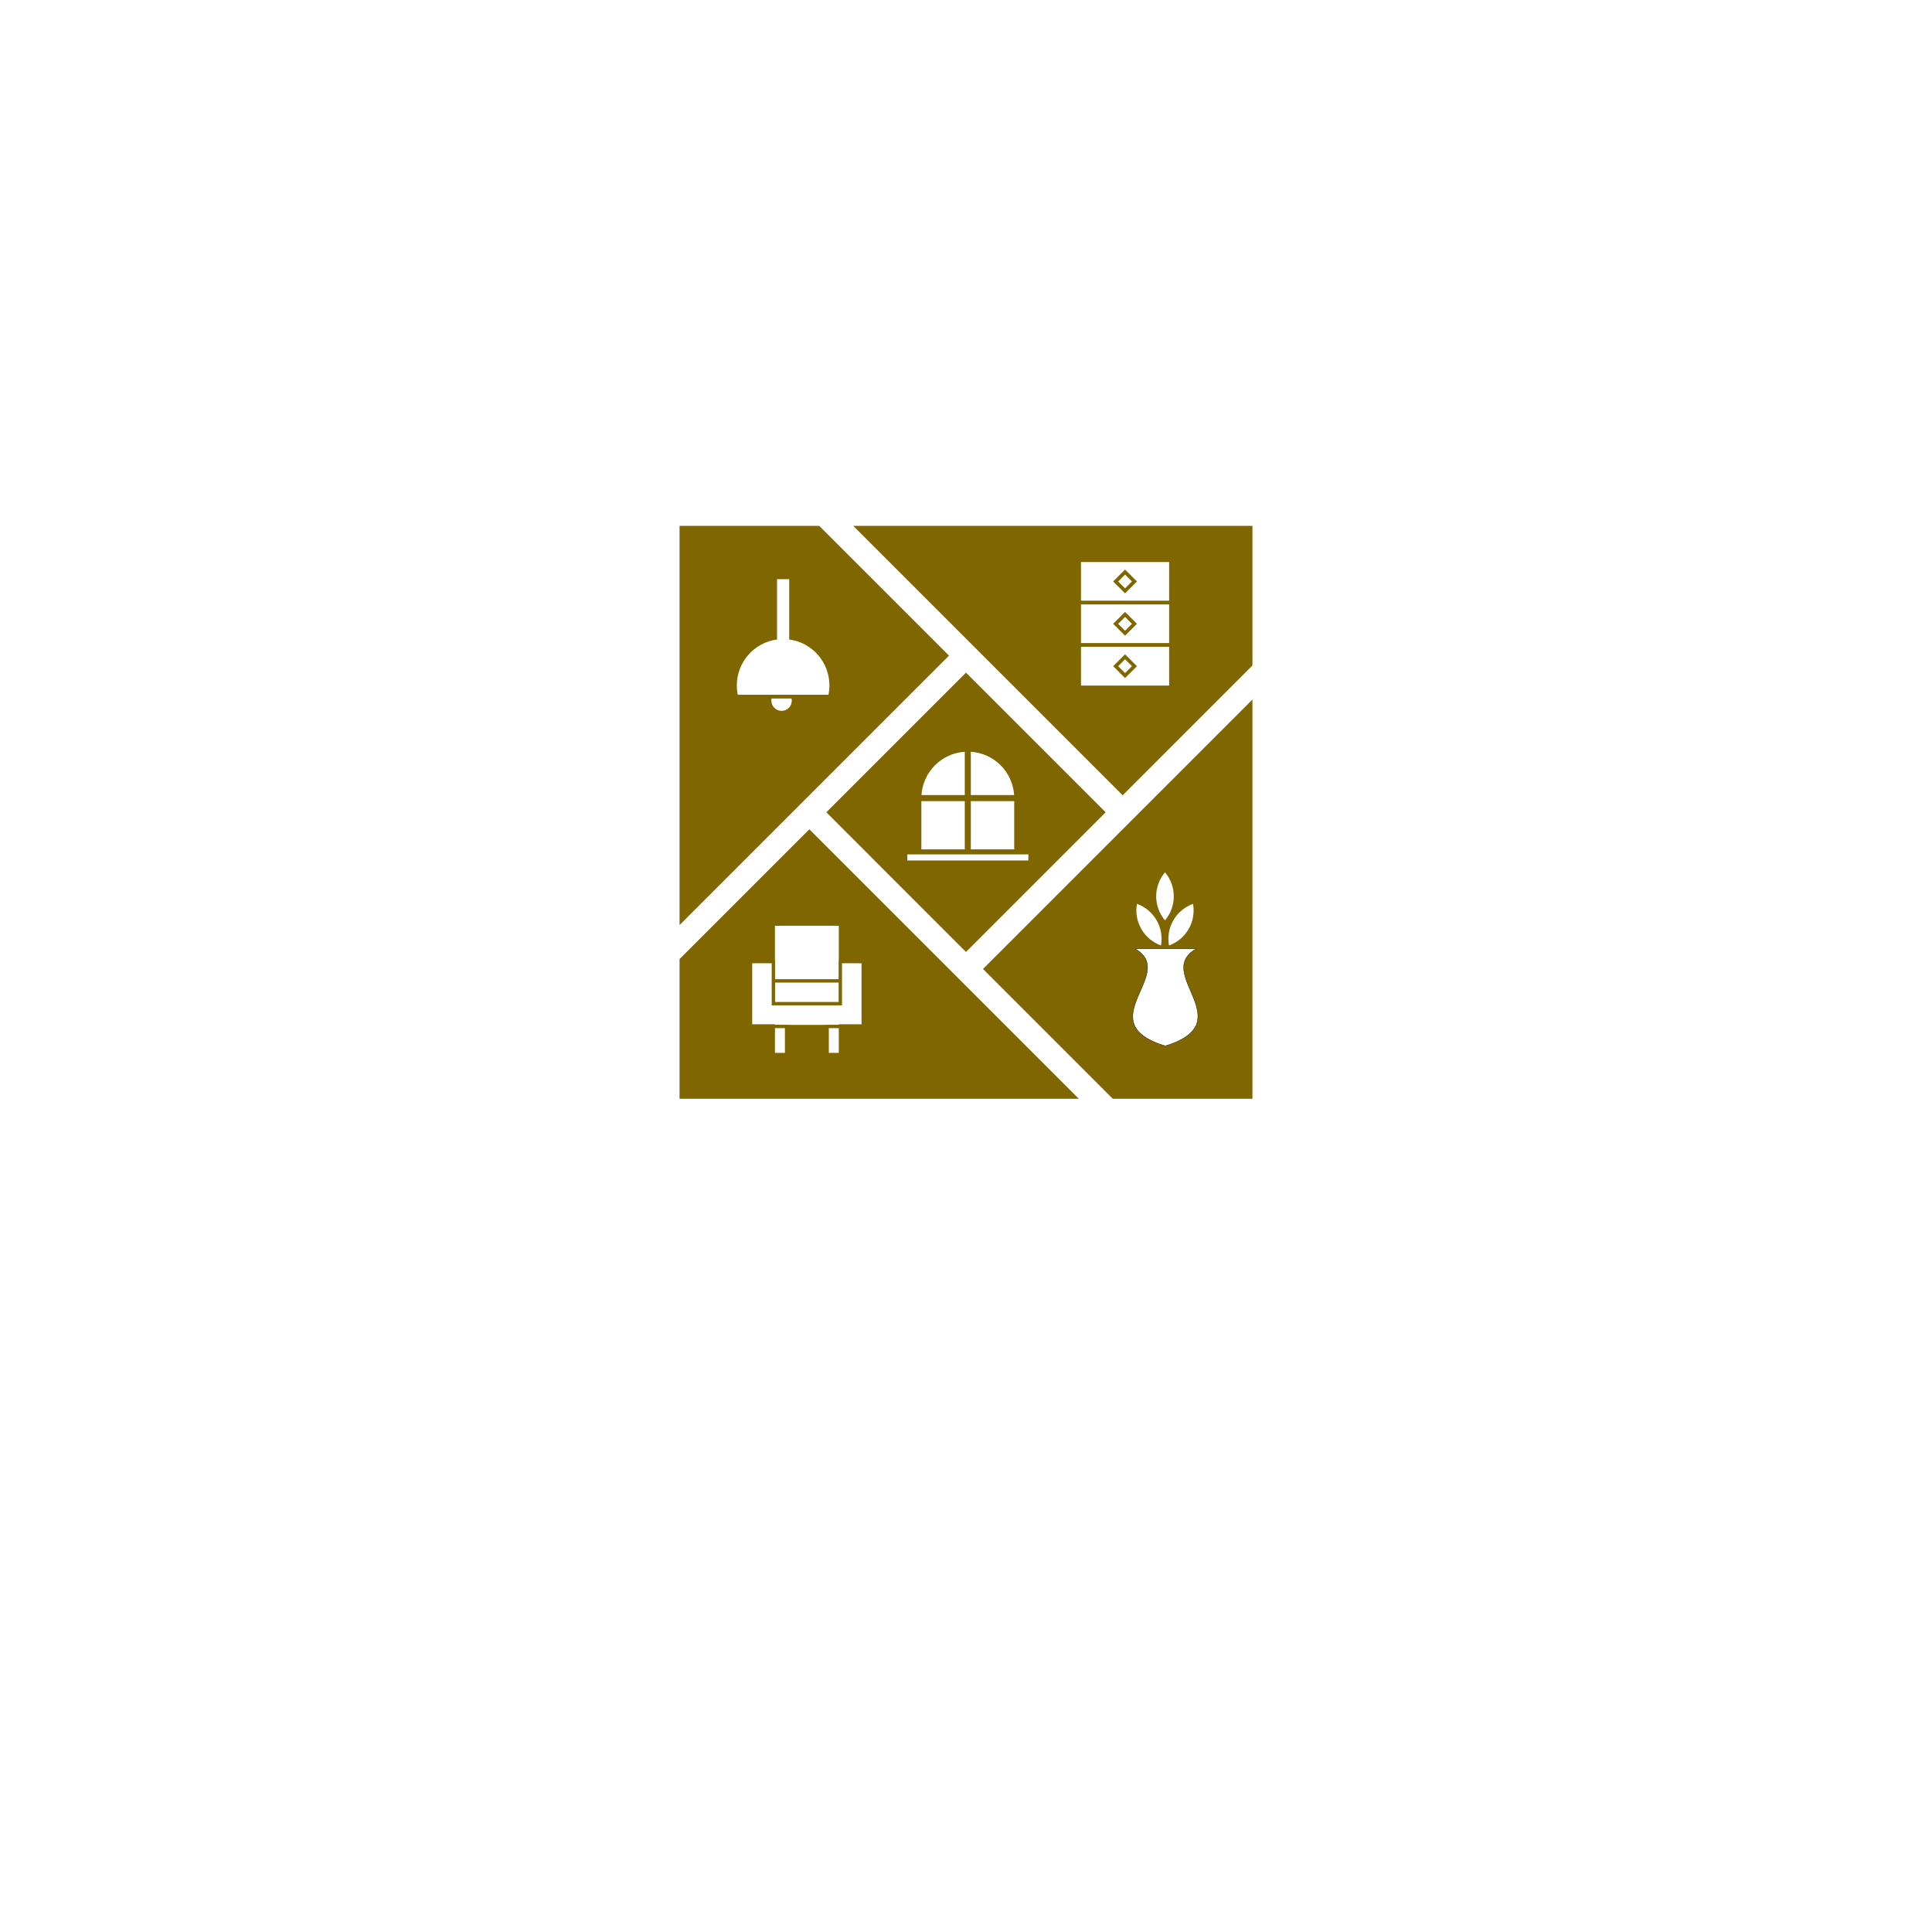 <svg xmlns="http://www.w3.org/2000/svg" xmlns:xlink="http://www.w3.org/1999/xlink" width="500" zoomAndPan="magnify" viewBox="0 0 375 375" height="500" preserveAspectRatio="xMidYMid meet" version="1.0"><defs><clipPath id="5aa073a368"><path d="M 131.902 102.066 L 243.223 102.066 L 243.223 213.391 L 131.902 213.391 Z M 131.902 102.066 " clip-rule="nonzero"/></clipPath><clipPath id="d6f243d712"><path d="M 157.09 160.969 L 131.902 186.156 L 131.902 213.266 L 209.387 213.266 Z M 243.098 135.777 L 190.801 188.074 L 215.992 213.266 L 243.098 213.266 Z M 187.5 130.559 L 160.395 157.664 L 187.5 184.773 L 214.609 157.664 Z M 165.613 102.066 L 217.91 154.363 L 243.098 129.172 L 243.098 102.066 Z M 131.902 102.066 L 131.902 179.551 L 184.199 127.254 L 159.008 102.066 Z M 131.902 102.066 " clip-rule="nonzero"/></clipPath><clipPath id="86f4f57e85"><path d="M 143 108.672 L 227.391 108.672 L 227.391 138 L 143 138 Z M 143 108.672 " clip-rule="nonzero"/></clipPath><clipPath id="e4a40472e6"><path d="M 209.477 108.75 L 209.477 116.973 L 227.273 116.973 L 227.273 108.75 Z M 150.824 112.422 L 150.824 124.125 C 146.359 124.719 143.02 128.527 143.02 133.031 C 143.02 133.645 143.082 134.254 143.203 134.852 L 160.805 134.852 C 160.926 134.254 160.988 133.645 160.988 133.031 C 160.988 128.527 157.648 124.715 153.184 124.125 L 153.184 112.422 Z M 149.766 135.578 C 149.734 135.715 149.723 135.855 149.723 135.992 C 149.723 137.09 150.609 137.977 151.703 137.977 C 152.801 137.977 153.688 137.09 153.688 135.992 C 153.688 135.855 153.672 135.715 153.645 135.578 Z M 149.766 135.578 " clip-rule="nonzero"/></clipPath><clipPath id="63d13fce90"><path d="M 209.133 108.406 L 227.617 108.406 L 227.617 109.094 L 209.133 109.094 Z M 226.93 109.094 L 227.617 109.094 L 227.617 116.629 L 226.93 116.629 Z M 209.133 109.094 L 209.82 109.094 L 209.82 116.629 L 209.133 116.629 Z M 209.133 116.629 L 227.617 116.629 L 227.617 117.316 L 209.133 117.316 Z M 209.133 116.629 " clip-rule="nonzero"/></clipPath><clipPath id="0d7afd6638"><path d="M 216.547 111 L 220.285 111 L 220.285 114.781 L 216.547 114.781 Z M 216.547 111 " clip-rule="nonzero"/></clipPath><clipPath id="ab20ba23ac"><path d="M 216.555 112.859 L 218.375 111.039 L 220.195 112.859 L 218.375 114.68 Z M 216.555 112.859 " clip-rule="nonzero"/></clipPath><clipPath id="37c979a497"><path d="M 216.047 110.543 L 220.785 110.543 L 220.785 115.281 L 216.047 115.281 Z M 216.047 110.543 " clip-rule="nonzero"/></clipPath><clipPath id="3aa54f780b"><path d="M 216.309 112.617 L 218.129 110.797 L 218.375 110.555 L 220.68 112.859 L 220.438 113.105 L 218.375 115.168 L 218.129 114.926 L 216.309 113.105 L 216.066 112.859 L 216.309 112.617 M 216.797 113.105 L 216.555 112.859 L 216.797 112.617 L 218.617 114.438 L 218.375 114.68 L 218.129 114.438 L 219.953 112.617 L 220.195 112.859 L 219.953 113.105 L 218.129 111.281 L 218.375 111.039 L 218.617 111.281 Z M 216.797 113.105 " clip-rule="nonzero"/></clipPath><clipPath id="1e62502e17"><path d="M 209.477 116.973 L 227.273 116.973 L 227.273 125.195 L 209.477 125.195 Z M 209.477 116.973 " clip-rule="nonzero"/></clipPath><clipPath id="8fc3e290ad"><path d="M 209.133 116.629 L 227.617 116.629 L 227.617 117.316 L 209.133 117.316 Z M 226.93 117.316 L 227.617 117.316 L 227.617 124.848 L 226.93 124.848 Z M 209.133 117.316 L 209.82 117.316 L 209.82 124.848 L 209.133 124.848 Z M 209.133 124.848 L 227.617 124.848 L 227.617 125.539 L 209.133 125.539 Z M 209.133 124.848 " clip-rule="nonzero"/></clipPath><clipPath id="4aa5e28611"><path d="M 216.547 119.145 L 220.285 119.145 L 220.285 123 L 216.547 123 Z M 216.547 119.145 " clip-rule="nonzero"/></clipPath><clipPath id="b99deb6ce0"><path d="M 216.555 121.082 L 218.375 119.262 L 220.195 121.082 L 218.375 122.902 Z M 216.555 121.082 " clip-rule="nonzero"/></clipPath><clipPath id="90c3e7bc4e"><path d="M 216.047 118.77 L 220.785 118.77 L 220.785 123.508 L 216.047 123.508 Z M 216.047 118.77 " clip-rule="nonzero"/></clipPath><clipPath id="06da2a9d65"><path d="M 216.309 120.84 L 218.375 118.773 L 218.617 119.02 L 220.68 121.082 L 218.617 123.145 L 218.375 123.391 L 216.066 121.082 L 216.309 120.84 M 216.797 121.324 L 216.555 121.082 L 216.797 120.84 L 218.617 122.66 L 218.375 122.902 L 218.129 122.66 L 219.953 120.84 L 220.195 121.082 L 219.953 121.324 L 218.129 119.504 L 218.375 119.262 L 218.617 119.504 Z M 216.797 121.324 " clip-rule="nonzero"/></clipPath><clipPath id="cddee77b0b"><path d="M 209.477 125.195 L 227.273 125.195 L 227.273 133.414 L 209.477 133.414 Z M 209.477 125.195 " clip-rule="nonzero"/></clipPath><clipPath id="243c09a278"><path d="M 209.133 124.848 L 227.617 124.848 L 227.617 125.539 L 209.133 125.539 Z M 226.93 125.539 L 227.617 125.539 L 227.617 133.07 L 226.93 133.07 Z M 209.133 125.539 L 209.82 125.539 L 209.82 133.07 L 209.133 133.07 Z M 209.133 133.07 L 227.617 133.07 L 227.617 133.762 L 209.133 133.762 Z M 209.133 133.07 " clip-rule="nonzero"/></clipPath><clipPath id="6bd005e81e"><path d="M 216.547 127.371 L 220.285 127.371 L 220.285 131.234 L 216.547 131.234 Z M 216.547 127.371 " clip-rule="nonzero"/></clipPath><clipPath id="e5320e1e86"><path d="M 216.555 129.305 L 218.375 127.484 L 220.195 129.305 L 218.375 131.125 Z M 216.555 129.305 " clip-rule="nonzero"/></clipPath><clipPath id="2f8c07506a"><path d="M 216.047 126.875 L 220.785 126.875 L 220.785 131.734 L 216.047 131.734 Z M 216.047 126.875 " clip-rule="nonzero"/></clipPath><clipPath id="fbb20151eb"><path d="M 216.309 129.062 L 218.129 127.238 L 218.375 126.996 L 218.617 127.238 L 220.438 129.062 L 220.68 129.305 L 218.375 131.609 L 218.129 131.367 L 216.066 129.305 L 216.309 129.062 M 216.797 129.547 L 216.555 129.305 L 216.797 129.062 L 218.617 130.883 L 218.375 131.125 L 218.129 130.883 L 219.953 129.062 L 220.195 129.305 L 219.953 129.547 L 218.129 127.727 L 218.375 127.484 L 218.617 127.727 Z M 216.797 129.547 " clip-rule="nonzero"/></clipPath><clipPath id="a9eebd81d0"><path d="M 150.105 179.371 L 163.121 179.371 L 163.121 190.41 L 150.105 190.41 Z M 150.105 179.371 " clip-rule="nonzero"/></clipPath><clipPath id="95db34501e"><path d="M 149.789 179.059 L 163.438 179.059 L 163.438 179.688 L 149.789 179.688 Z M 162.809 179.688 L 163.438 179.688 L 163.438 190.094 L 162.809 190.094 Z M 149.789 179.688 L 150.418 179.688 L 150.418 190.094 L 149.789 190.094 Z M 149.789 190.094 L 163.438 190.094 L 163.438 190.723 L 149.789 190.723 Z M 149.789 190.094 " clip-rule="nonzero"/></clipPath><clipPath id="f5b5e6463a"><path d="M 150.105 190.41 L 163.121 190.41 L 163.121 194.824 L 150.105 194.824 Z M 150.105 190.41 " clip-rule="nonzero"/></clipPath><clipPath id="cc612defd1"><path d="M 149.789 190.094 L 163.438 190.094 L 163.438 190.723 L 149.789 190.723 Z M 162.809 190.723 L 163.438 190.723 L 163.438 194.512 L 162.809 194.512 Z M 149.789 190.723 L 150.418 190.723 L 150.418 194.512 L 149.789 194.512 Z M 149.789 194.512 L 163.438 194.512 L 163.438 195.141 L 149.789 195.141 Z M 149.789 194.512 " clip-rule="nonzero"/></clipPath><clipPath id="3d68f0fbd3"><path d="M 163.121 186.652 L 167.539 186.652 L 167.539 194.828 L 163.121 194.828 Z M 145.688 186.652 L 150.105 186.652 L 150.105 194.828 L 145.688 194.828 Z M 145.688 194.828 L 167.539 194.828 L 167.539 199.125 L 145.688 199.125 Z M 150.105 199.125 L 163.121 199.125 L 163.121 199.242 L 150.105 199.242 Z M 150.105 199.125 " clip-rule="nonzero"/></clipPath><clipPath id="c42f66babd"><path d="M 145.375 186.336 L 150.418 186.336 L 150.418 186.652 L 145.375 186.652 Z M 145.375 186.652 L 150.418 186.652 L 150.418 186.965 L 145.375 186.965 Z M 162.809 186.336 L 167.852 186.336 L 167.852 186.965 L 162.809 186.965 Z M 162.809 186.965 L 163.438 186.965 L 163.438 194.512 L 162.809 194.512 Z M 149.789 186.965 L 150.418 186.965 L 150.418 194.512 L 149.789 194.512 Z M 149.789 194.512 L 163.438 194.512 L 163.438 195.141 L 149.789 195.141 Z M 145.375 186.965 L 146.004 186.965 L 146.004 198.812 L 145.375 198.812 Z M 167.223 186.965 L 167.852 186.965 L 167.852 198.812 L 167.223 198.812 Z M 162.809 198.812 L 167.852 198.812 L 167.852 198.926 L 162.809 198.926 Z M 145.375 198.812 L 150.418 198.812 L 150.418 198.926 L 145.375 198.926 Z M 145.375 198.926 L 167.852 198.926 L 167.852 199.441 L 145.375 199.441 Z M 149.789 199.441 L 163.438 199.441 L 163.438 199.555 L 149.789 199.555 Z M 149.789 199.441 " clip-rule="nonzero"/></clipPath><clipPath id="976c79c029"><path d="M 150.105 199.242 L 152.664 199.242 L 152.664 204.672 L 150.105 204.672 Z M 150.105 199.242 " clip-rule="nonzero"/></clipPath><clipPath id="21484fc55f"><path d="M 149.789 198.926 L 150.105 198.926 L 150.105 198.93 L 149.789 198.93 Z M 149.789 198.93 L 152.98 198.93 L 152.98 199.555 L 149.789 199.555 Z M 152.352 199.555 L 152.98 199.555 L 152.98 204.359 L 152.352 204.359 Z M 149.789 199.555 L 150.418 199.555 L 150.418 204.359 L 149.789 204.359 Z M 149.789 204.359 L 152.98 204.359 L 152.98 204.988 L 149.789 204.988 Z M 149.789 204.359 " clip-rule="nonzero"/></clipPath><clipPath id="e11395cb37"><path d="M 160.559 199.242 L 163.121 199.242 L 163.121 204.672 L 160.559 204.672 Z M 160.559 199.242 " clip-rule="nonzero"/></clipPath><clipPath id="89c62170d0"><path d="M 160.246 198.926 L 160.559 198.926 L 160.559 198.93 L 160.246 198.93 Z M 160.246 198.93 L 163.438 198.93 L 163.438 199.555 L 160.246 199.555 Z M 162.809 199.555 L 163.438 199.555 L 163.438 204.359 L 162.809 204.359 Z M 160.246 199.555 L 160.875 199.555 L 160.875 204.359 L 160.246 204.359 Z M 160.246 204.359 L 163.438 204.359 L 163.438 204.988 L 160.246 204.988 Z M 160.246 204.359 " clip-rule="nonzero"/></clipPath><clipPath id="8f4e9e721e"><path d="M 219.789 184.094 L 232.629 184.094 L 232.629 203.043 L 219.789 203.043 Z M 219.789 184.094 " clip-rule="nonzero"/></clipPath><clipPath id="75c71b33d6"><path d="M 220.324 184.164 C 228.766 188.914 211.188 198.406 226.168 203.02 C 241.145 198.406 223.746 188.914 232.188 184.164 Z M 220.324 184.164 " clip-rule="nonzero"/></clipPath><clipPath id="db5083015a"><path d="M 219.789 184.094 L 232.629 184.094 L 232.629 203.168 L 219.789 203.168 Z M 219.789 184.094 " clip-rule="nonzero"/></clipPath><clipPath id="5b6d79daf6"><path d="M 220.34 184.137 C 224.082 186.246 222.738 189.285 221.371 192.391 C 219.902 195.715 218.406 199.113 222.895 201.641 C 223.754 202.125 224.836 202.578 226.176 202.988 L 226.168 203.02 L 226.16 202.988 C 232.652 200.988 233.039 198.082 232.102 195.043 C 231.832 194.16 231.449 193.27 231.07 192.383 C 230.695 191.516 230.324 190.652 230.066 189.812 C 229.402 187.652 229.48 185.652 232.172 184.137 L 232.188 184.164 L 232.188 184.195 L 226.254 184.195 L 226.254 184.164 L 226.254 184.195 L 220.324 184.195 L 220.324 184.164 L 220.34 184.137 M 220.309 184.191 L 220.32 184.133 L 232.188 184.133 L 232.203 184.191 C 229.543 185.688 229.465 187.652 230.125 189.797 C 230.383 190.629 230.75 191.492 231.125 192.359 C 231.504 193.242 231.887 194.141 232.16 195.023 C 233.105 198.098 232.695 201.039 226.176 203.051 L 226.156 203.051 C 224.812 202.637 223.727 202.18 222.863 201.695 C 218.32 199.137 219.848 195.68 221.312 192.367 C 222.684 189.25 223.996 186.27 220.309 184.191 Z M 220.309 184.191 " clip-rule="nonzero"/></clipPath><clipPath id="615dbbab2c"><path d="M 176.031 145.82 L 231.754 145.82 L 231.754 183.594 L 176.031 183.594 Z M 176.031 145.82 " clip-rule="nonzero"/></clipPath><clipPath id="df2f3257a9"><path d="M 187.262 145.918 C 182.746 146.211 179.152 149.809 178.855 154.324 L 187.262 154.324 Z M 188.434 145.918 L 188.434 154.324 L 196.84 154.324 C 196.547 149.809 192.949 146.211 188.434 145.918 Z M 178.836 155.496 L 178.836 164.859 L 187.262 164.859 L 187.262 155.496 Z M 188.434 155.496 L 188.434 164.859 L 196.859 164.859 L 196.859 155.496 Z M 176.098 165.84 L 176.098 167.016 L 199.602 167.016 L 199.602 165.84 Z M 226.125 169.309 C 225.02 170.613 224.414 172.266 224.414 173.977 C 224.414 175.684 225.02 177.336 226.125 178.641 C 227.227 177.336 227.832 175.684 227.832 173.977 C 227.832 172.266 227.227 170.613 226.125 169.309 Z M 220.684 175.434 C 220.379 177.113 220.68 178.848 221.535 180.328 C 222.387 181.809 223.738 182.938 225.348 183.516 C 225.652 181.832 225.348 180.098 224.496 178.617 C 223.641 177.137 222.289 176.012 220.684 175.434 Z M 231.566 175.434 C 229.957 176.012 228.605 177.141 227.754 178.617 C 226.898 180.098 226.598 181.832 226.902 183.516 C 228.508 182.938 229.859 181.809 230.715 180.328 C 231.566 178.852 231.867 177.113 231.566 175.434 Z M 231.566 175.434 " clip-rule="nonzero"/></clipPath></defs><rect x="-37.5" width="450" fill="#ffffff" y="-37.5" height="450" fill-opacity="1"/><rect x="-37.5" width="450" fill="#ffffff" y="-37.5" height="450" fill-opacity="1"/><g clip-path="url(#5aa073a368)"><g clip-path="url(#d6f243d712)"><path fill="#806600" d="M 131.277 101.441 L 243.723 101.441 L 243.723 213.887 L 131.277 213.887 Z M 131.277 101.441 " fill-opacity="1" fill-rule="nonzero"/></g></g><g clip-path="url(#86f4f57e85)"><g clip-path="url(#e4a40472e6)"><path fill="#ffffff" d="M 131.277 101.441 L 243.723 101.441 L 243.723 213.887 L 131.277 213.887 Z M 131.277 101.441 " fill-opacity="1" fill-rule="nonzero"/></g></g><g clip-path="url(#63d13fce90)"><path fill="#806600" d="M 131.277 101.441 L 243.723 101.441 L 243.723 213.887 L 131.277 213.887 Z M 131.277 101.441 " fill-opacity="1" fill-rule="nonzero"/></g><g clip-path="url(#0d7afd6638)"><g clip-path="url(#ab20ba23ac)"><path fill="#ffffff" d="M 131.277 101.441 L 243.723 101.441 L 243.723 213.887 L 131.277 213.887 Z M 131.277 101.441 " fill-opacity="1" fill-rule="nonzero"/></g></g><g clip-path="url(#37c979a497)"><g clip-path="url(#3aa54f780b)"><path fill="#806600" d="M 131.277 101.441 L 243.723 101.441 L 243.723 213.887 L 131.277 213.887 Z M 131.277 101.441 " fill-opacity="1" fill-rule="nonzero"/></g></g><g clip-path="url(#1e62502e17)"><path fill="#ffffff" d="M 131.277 101.441 L 243.723 101.441 L 243.723 213.887 L 131.277 213.887 Z M 131.277 101.441 " fill-opacity="1" fill-rule="nonzero"/></g><g clip-path="url(#8fc3e290ad)"><path fill="#806600" d="M 131.277 101.441 L 243.723 101.441 L 243.723 213.887 L 131.277 213.887 Z M 131.277 101.441 " fill-opacity="1" fill-rule="nonzero"/></g><g clip-path="url(#4aa5e28611)"><g clip-path="url(#b99deb6ce0)"><path fill="#ffffff" d="M 131.277 101.441 L 243.723 101.441 L 243.723 213.887 L 131.277 213.887 Z M 131.277 101.441 " fill-opacity="1" fill-rule="nonzero"/></g></g><g clip-path="url(#90c3e7bc4e)"><g clip-path="url(#06da2a9d65)"><path fill="#806600" d="M 131.277 101.441 L 243.723 101.441 L 243.723 213.887 L 131.277 213.887 Z M 131.277 101.441 " fill-opacity="1" fill-rule="nonzero"/></g></g><g clip-path="url(#cddee77b0b)"><path fill="#ffffff" d="M 131.277 101.441 L 243.723 101.441 L 243.723 213.887 L 131.277 213.887 Z M 131.277 101.441 " fill-opacity="1" fill-rule="nonzero"/></g><g clip-path="url(#243c09a278)"><path fill="#806600" d="M 131.277 101.441 L 243.723 101.441 L 243.723 213.887 L 131.277 213.887 Z M 131.277 101.441 " fill-opacity="1" fill-rule="nonzero"/></g><g clip-path="url(#6bd005e81e)"><g clip-path="url(#e5320e1e86)"><path fill="#ffffff" d="M 131.277 101.441 L 243.723 101.441 L 243.723 213.887 L 131.277 213.887 Z M 131.277 101.441 " fill-opacity="1" fill-rule="nonzero"/></g></g><g clip-path="url(#2f8c07506a)"><g clip-path="url(#fbb20151eb)"><path fill="#806600" d="M 131.277 101.441 L 243.723 101.441 L 243.723 213.887 L 131.277 213.887 Z M 131.277 101.441 " fill-opacity="1" fill-rule="nonzero"/></g></g><g clip-path="url(#a9eebd81d0)"><path fill="#ffffff" d="M 131.277 101.441 L 243.723 101.441 L 243.723 213.887 L 131.277 213.887 Z M 131.277 101.441 " fill-opacity="1" fill-rule="nonzero"/></g><g clip-path="url(#95db34501e)"><path fill="#806600" d="M 131.277 101.441 L 243.723 101.441 L 243.723 213.887 L 131.277 213.887 Z M 131.277 101.441 " fill-opacity="1" fill-rule="nonzero"/></g><g clip-path="url(#f5b5e6463a)"><path fill="#ffffff" d="M 131.277 101.441 L 243.723 101.441 L 243.723 213.887 L 131.277 213.887 Z M 131.277 101.441 " fill-opacity="1" fill-rule="nonzero"/></g><g clip-path="url(#cc612defd1)"><path fill="#806600" d="M 131.277 101.441 L 243.723 101.441 L 243.723 213.887 L 131.277 213.887 Z M 131.277 101.441 " fill-opacity="1" fill-rule="nonzero"/></g><g clip-path="url(#3d68f0fbd3)"><path fill="#ffffff" d="M 131.277 101.441 L 243.723 101.441 L 243.723 213.887 L 131.277 213.887 Z M 131.277 101.441 " fill-opacity="1" fill-rule="nonzero"/></g><g clip-path="url(#c42f66babd)"><path fill="#806600" d="M 131.277 101.441 L 243.723 101.441 L 243.723 213.887 L 131.277 213.887 Z M 131.277 101.441 " fill-opacity="1" fill-rule="nonzero"/></g><g clip-path="url(#976c79c029)"><path fill="#ffffff" d="M 131.277 101.441 L 243.723 101.441 L 243.723 213.887 L 131.277 213.887 Z M 131.277 101.441 " fill-opacity="1" fill-rule="nonzero"/></g><g clip-path="url(#21484fc55f)"><path fill="#806600" d="M 131.277 101.441 L 243.723 101.441 L 243.723 213.887 L 131.277 213.887 Z M 131.277 101.441 " fill-opacity="1" fill-rule="nonzero"/></g><g clip-path="url(#e11395cb37)"><path fill="#ffffff" d="M 131.277 101.441 L 243.723 101.441 L 243.723 213.887 L 131.277 213.887 Z M 131.277 101.441 " fill-opacity="1" fill-rule="nonzero"/></g><g clip-path="url(#89c62170d0)"><path fill="#806600" d="M 131.277 101.441 L 243.723 101.441 L 243.723 213.887 L 131.277 213.887 Z M 131.277 101.441 " fill-opacity="1" fill-rule="nonzero"/></g><g clip-path="url(#8f4e9e721e)"><g clip-path="url(#75c71b33d6)"><path fill="#ffffff" d="M 131.277 101.441 L 243.723 101.441 L 243.723 213.887 L 131.277 213.887 Z M 131.277 101.441 " fill-opacity="1" fill-rule="nonzero"/></g></g><g clip-path="url(#db5083015a)"><g clip-path="url(#5b6d79daf6)"><path fill="#000000" d="M 131.277 101.441 L 243.723 101.441 L 243.723 213.887 L 131.277 213.887 Z M 131.277 101.441 " fill-opacity="1" fill-rule="nonzero"/></g></g><g clip-path="url(#615dbbab2c)"><g clip-path="url(#df2f3257a9)"><path fill="#ffffff" d="M 131.277 101.441 L 243.723 101.441 L 243.723 213.887 L 131.277 213.887 Z M 131.277 101.441 " fill-opacity="1" fill-rule="nonzero"/></g></g></svg>